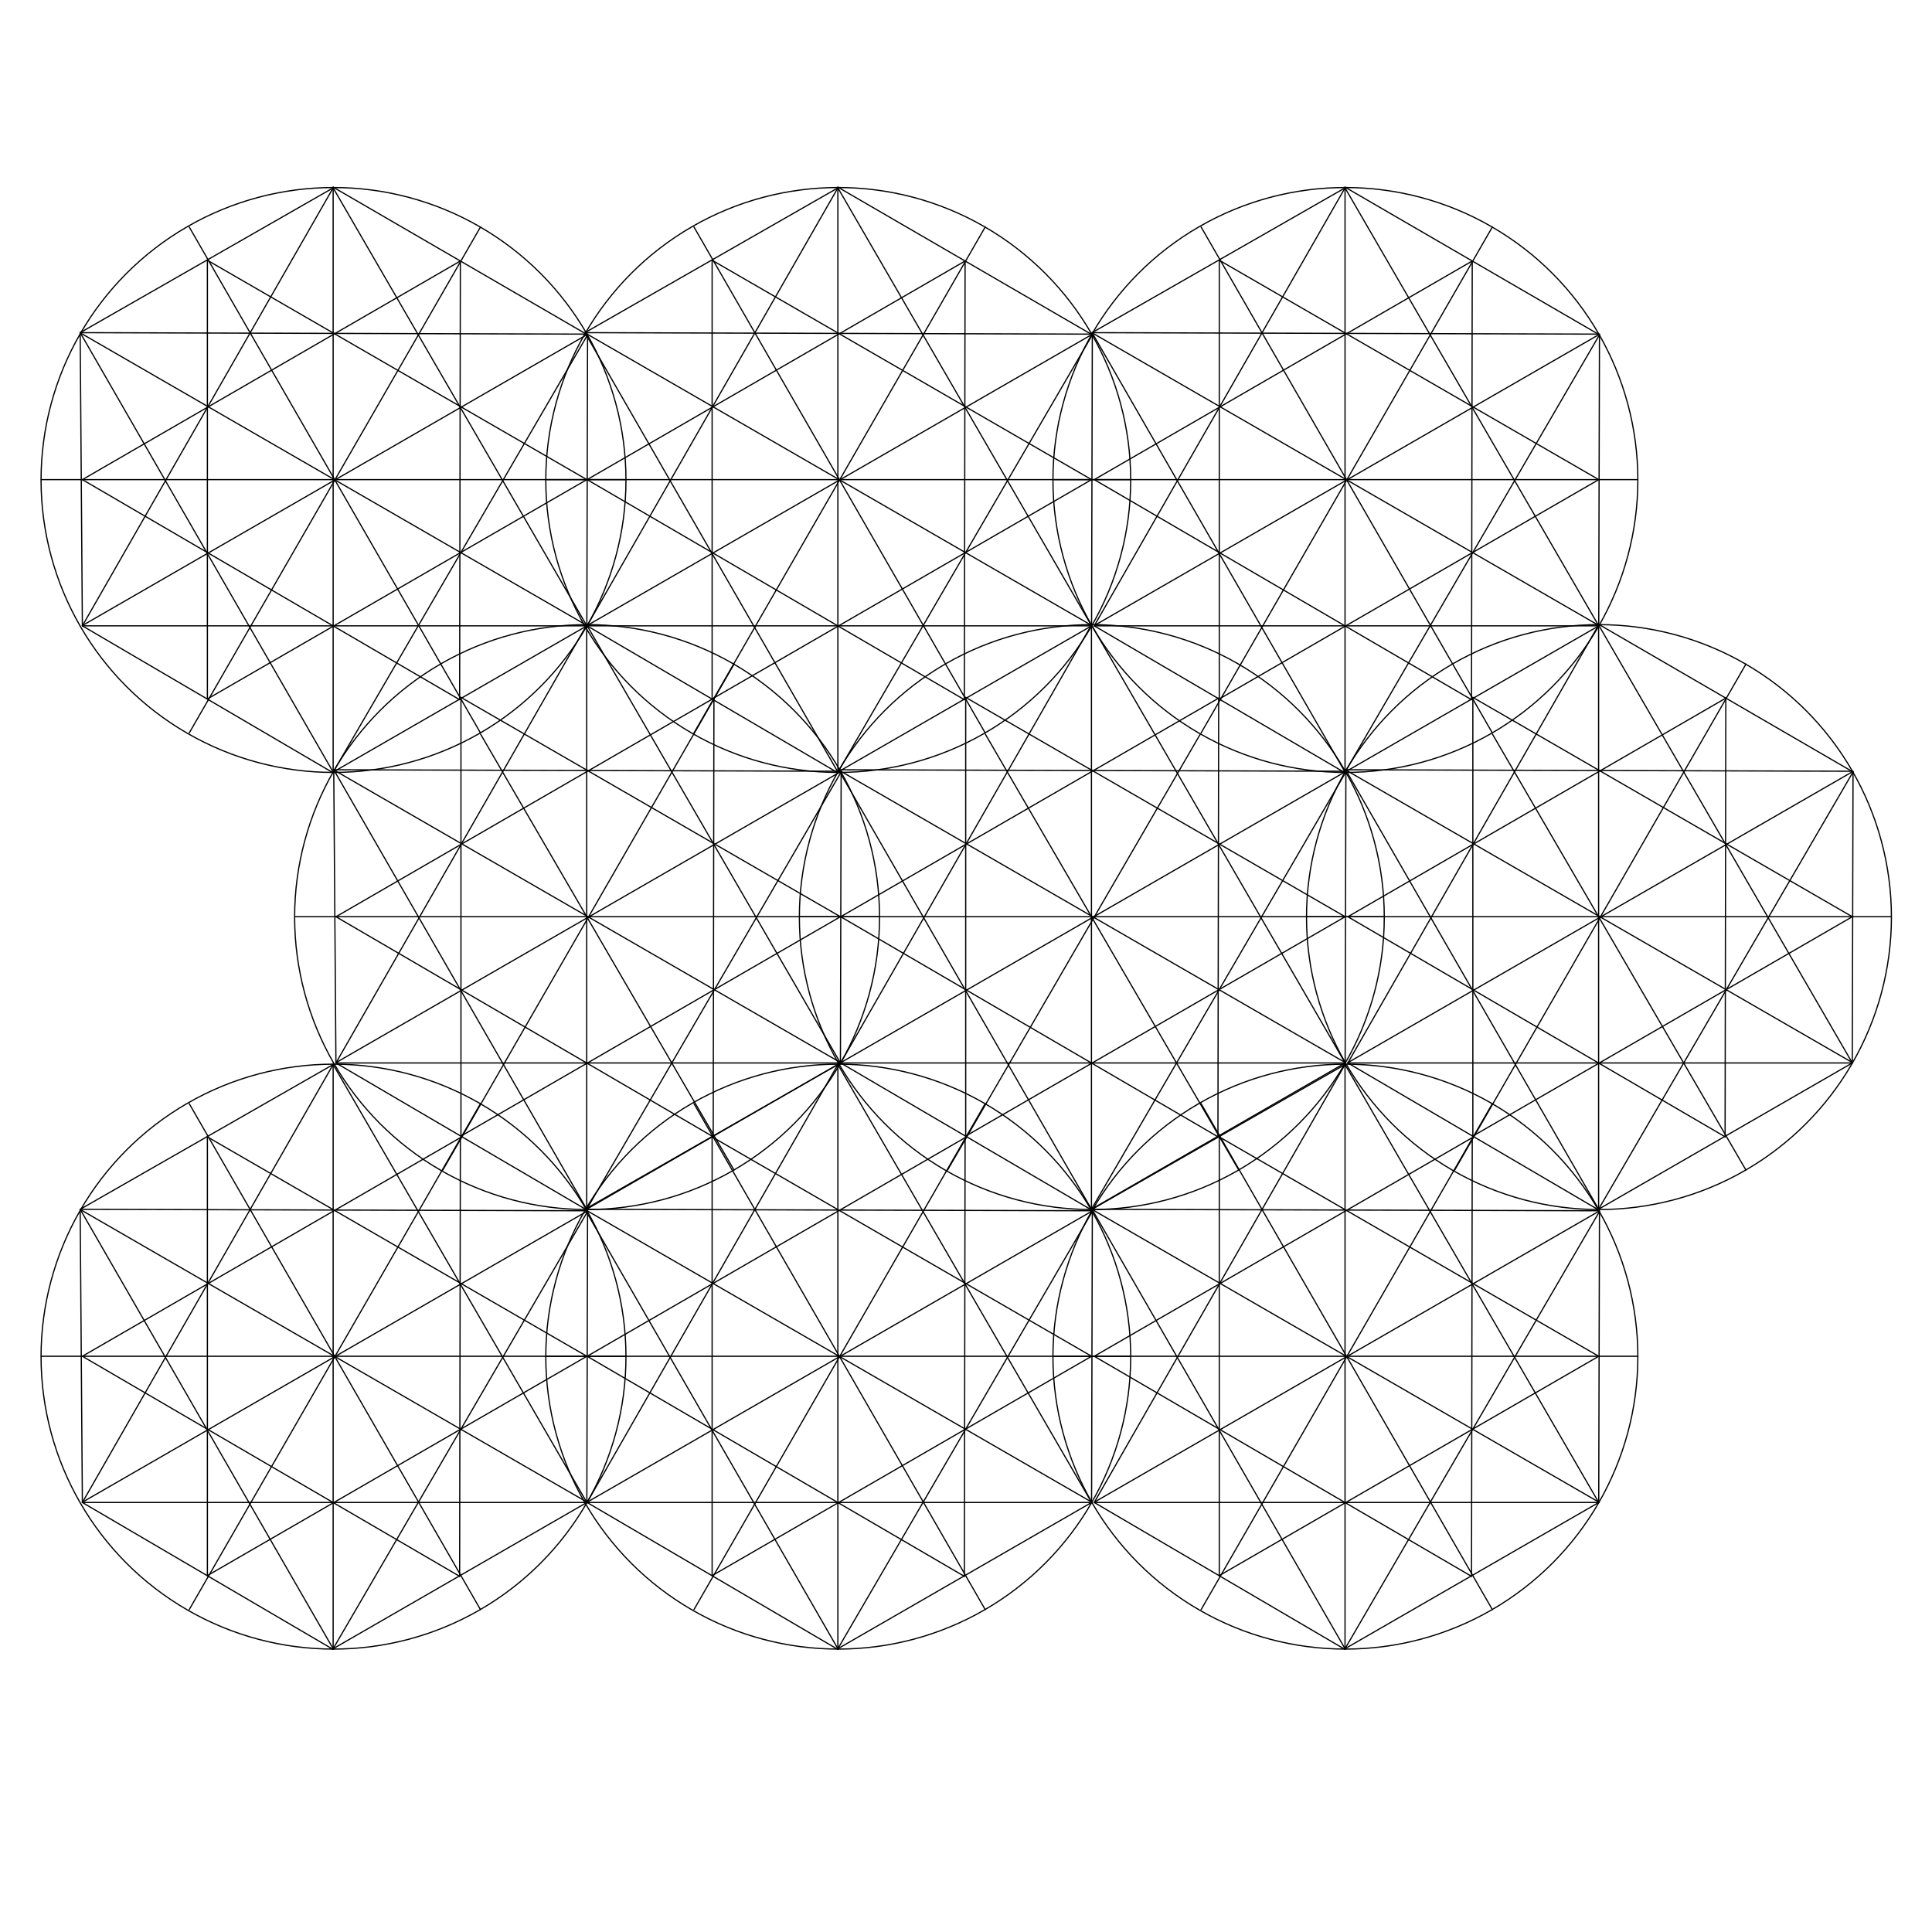 <?xml version="1.0" encoding="iso-8859-1"?>
<!-- Generator: Adobe Illustrator 23.0.1, SVG Export Plug-In . SVG Version: 6.00 Build 0)  -->
<svg version="1.1" id="pencil" xmlns="http://www.w3.org/2000/svg" xmlns:xlink="http://www.w3.org/1999/xlink" x="0px" y="0px"
	 viewBox="0 0 800 800" style="enable-background:new 0 0 800 800;" xml:space="preserve">
<circle style="fill:none;stroke:#000000;stroke-width:0.5;stroke-linecap:round;stroke-linejoin:bevel;stroke-miterlimit:10;" cx="138.099" cy="198.75" r="121.099"/>
<line style="fill:none;stroke:#000000;stroke-width:0.5;stroke-linecap:round;stroke-linejoin:bevel;stroke-miterlimit:10;" x1="137.947" y1="77.5" x2="137.947" y2="319.697"/>
<line style="fill:none;stroke:#000000;stroke-width:0.5;stroke-linecap:round;stroke-linejoin:bevel;stroke-miterlimit:10;" x1="17.151" y1="198.599" x2="259.046" y2="198.599"/>
<line style="fill:none;stroke:#000000;stroke-width:0.5;stroke-linecap:round;stroke-linejoin:bevel;stroke-miterlimit:10;" x1="34.157" y1="258.997" x2="243.152" y2="138.503"/>
<line style="fill:none;stroke:#000000;stroke-width:0.5;stroke-linecap:round;stroke-linejoin:bevel;stroke-miterlimit:10;" x1="198.951" y1="94" x2="78.358" y2="303.5"/>
<line style="fill:none;stroke:#000000;stroke-width:0.5;stroke-linecap:round;stroke-linejoin:bevel;stroke-miterlimit:10;" x1="78.358" y1="94" x2="198.951" y2="303.5"/>
<line style="fill:none;stroke:#000000;stroke-width:0.5;stroke-linecap:round;stroke-linejoin:bevel;stroke-miterlimit:10;" x1="243.053" y1="258.997" x2="33.348" y2="137.898"/>
<line style="fill:none;stroke:#000000;stroke-width:0.5;stroke-linecap:round;stroke-linejoin:bevel;stroke-miterlimit:10;" x1="137.947" y1="77.5" x2="243.303" y2="138.655"/>
<line style="fill:none;stroke:#000000;stroke-width:0.5;stroke-linecap:round;stroke-linejoin:bevel;stroke-miterlimit:10;" x1="243" y1="259.148" x2="243.303" y2="138.655"/>
<line style="fill:none;stroke:#000000;stroke-width:0.5;stroke-linecap:round;stroke-linejoin:bevel;stroke-miterlimit:10;" x1="137.947" y1="319.697" x2="243" y2="259.148"/>
<line style="fill:none;stroke:#000000;stroke-width:0.5;stroke-linecap:round;stroke-linejoin:bevel;stroke-miterlimit:10;" x1="34.105" y1="259.148" x2="137.947" y2="320"/>
<line style="fill:none;stroke:#000000;stroke-width:0.5;stroke-linecap:round;stroke-linejoin:bevel;stroke-miterlimit:10;" x1="33.197" y1="137.747" x2="34.105" y2="259.148"/>
<line style="fill:none;stroke:#000000;stroke-width:0.5;stroke-linecap:round;stroke-linejoin:bevel;stroke-miterlimit:10;" x1="137.947" y1="77.803" x2="33.197" y2="137.747"/>
<line style="fill:none;stroke:#000000;stroke-width:0.5;stroke-linecap:round;stroke-linejoin:bevel;stroke-miterlimit:10;" x1="85.875" y1="107.775" x2="243" y2="198.599"/>
<line style="fill:none;stroke:#000000;stroke-width:0.5;stroke-linecap:round;stroke-linejoin:bevel;stroke-miterlimit:10;" x1="85.875" y1="289.423" x2="243" y2="198.599"/>
<line style="fill:none;stroke:#000000;stroke-width:0.5;stroke-linecap:round;stroke-linejoin:bevel;stroke-miterlimit:10;" x1="85.875" y1="107.775" x2="85.875" y2="289.423"/>
<line style="fill:none;stroke:#000000;stroke-width:0.5;stroke-linecap:round;stroke-linejoin:bevel;stroke-miterlimit:10;" x1="190.625" y1="108.077" x2="34.105" y2="198.599"/>
<line style="fill:none;stroke:#000000;stroke-width:0.5;stroke-linecap:round;stroke-linejoin:bevel;stroke-miterlimit:10;" x1="190.322" y1="289.725" x2="34.105" y2="198.599"/>
<line style="fill:none;stroke:#000000;stroke-width:0.5;stroke-linecap:round;stroke-linejoin:bevel;stroke-miterlimit:10;" x1="190.625" y1="108.077" x2="190.322" y2="289.725"/>
<line style="fill:none;stroke:#000000;stroke-width:0.5;stroke-linecap:round;stroke-linejoin:bevel;stroke-miterlimit:10;" x1="137.947" y1="77.803" x2="243" y2="259.148"/>
<line style="fill:none;stroke:#000000;stroke-width:0.5;stroke-linecap:round;stroke-linejoin:bevel;stroke-miterlimit:10;" x1="34.105" y1="259.148" x2="137.947" y2="77.803"/>
<line style="fill:none;stroke:#000000;stroke-width:0.5;stroke-linecap:round;stroke-linejoin:bevel;stroke-miterlimit:10;" x1="243" y1="259.148" x2="34.105" y2="259.148"/>
<line style="fill:none;stroke:#000000;stroke-width:0.5;stroke-linecap:round;stroke-linejoin:bevel;stroke-miterlimit:10;" x1="137.947" y1="319.697" x2="243.303" y2="138.655"/>
<line style="fill:none;stroke:#000000;stroke-width:0.5;stroke-linecap:round;stroke-linejoin:bevel;stroke-miterlimit:10;" x1="33.197" y1="137.747" x2="137.947" y2="319.697"/>
<line style="fill:none;stroke:#000000;stroke-width:0.5;stroke-linecap:round;stroke-linejoin:bevel;stroke-miterlimit:10;" x1="243.303" y1="138.352" x2="33.197" y2="137.747"/>
<circle style="fill:none;stroke:#000000;stroke-width:0.5;stroke-linecap:round;stroke-linejoin:bevel;stroke-miterlimit:10;" cx="347.099" cy="198.75" r="121.099"/>
<line style="fill:none;stroke:#000000;stroke-width:0.5;stroke-linecap:round;stroke-linejoin:bevel;stroke-miterlimit:10;" x1="346.947" y1="77.5" x2="346.947" y2="319.697"/>
<line style="fill:none;stroke:#000000;stroke-width:0.5;stroke-linecap:round;stroke-linejoin:bevel;stroke-miterlimit:10;" x1="226.151" y1="198.599" x2="468.046" y2="198.599"/>
<line style="fill:none;stroke:#000000;stroke-width:0.5;stroke-linecap:round;stroke-linejoin:bevel;stroke-miterlimit:10;" x1="243.158" y1="258.997" x2="452.152" y2="138.503"/>
<line style="fill:none;stroke:#000000;stroke-width:0.5;stroke-linecap:round;stroke-linejoin:bevel;stroke-miterlimit:10;" x1="407.951" y1="94" x2="287.358" y2="303.5"/>
<line style="fill:none;stroke:#000000;stroke-width:0.5;stroke-linecap:round;stroke-linejoin:bevel;stroke-miterlimit:10;" x1="287.358" y1="94" x2="407.951" y2="303.5"/>
<line style="fill:none;stroke:#000000;stroke-width:0.5;stroke-linecap:round;stroke-linejoin:bevel;stroke-miterlimit:10;" x1="452.053" y1="258.997" x2="242.348" y2="137.898"/>
<line style="fill:none;stroke:#000000;stroke-width:0.5;stroke-linecap:round;stroke-linejoin:bevel;stroke-miterlimit:10;" x1="346.947" y1="77.5" x2="452.303" y2="138.655"/>
<line style="fill:none;stroke:#000000;stroke-width:0.5;stroke-linecap:round;stroke-linejoin:bevel;stroke-miterlimit:10;" x1="452" y1="259.148" x2="452.303" y2="138.655"/>
<line style="fill:none;stroke:#000000;stroke-width:0.5;stroke-linecap:round;stroke-linejoin:bevel;stroke-miterlimit:10;" x1="346.947" y1="319.697" x2="452" y2="259.148"/>
<line style="fill:none;stroke:#000000;stroke-width:0.5;stroke-linecap:round;stroke-linejoin:bevel;stroke-miterlimit:10;" x1="243.105" y1="259.148" x2="346.947" y2="320"/>
<line style="fill:none;stroke:#000000;stroke-width:0.5;stroke-linecap:round;stroke-linejoin:bevel;stroke-miterlimit:10;" x1="346.947" y1="77.803" x2="242.197" y2="137.747"/>
<line style="fill:none;stroke:#000000;stroke-width:0.5;stroke-linecap:round;stroke-linejoin:bevel;stroke-miterlimit:10;" x1="294.875" y1="107.775" x2="452" y2="198.599"/>
<line style="fill:none;stroke:#000000;stroke-width:0.5;stroke-linecap:round;stroke-linejoin:bevel;stroke-miterlimit:10;" x1="294.875" y1="289.423" x2="452" y2="198.599"/>
<line style="fill:none;stroke:#000000;stroke-width:0.5;stroke-linecap:round;stroke-linejoin:bevel;stroke-miterlimit:10;" x1="294.875" y1="107.775" x2="294.875" y2="289.423"/>
<line style="fill:none;stroke:#000000;stroke-width:0.5;stroke-linecap:round;stroke-linejoin:bevel;stroke-miterlimit:10;" x1="399.625" y1="108.077" x2="243.105" y2="198.599"/>
<line style="fill:none;stroke:#000000;stroke-width:0.5;stroke-linecap:round;stroke-linejoin:bevel;stroke-miterlimit:10;" x1="399.322" y1="289.725" x2="243.105" y2="198.599"/>
<line style="fill:none;stroke:#000000;stroke-width:0.5;stroke-linecap:round;stroke-linejoin:bevel;stroke-miterlimit:10;" x1="399.625" y1="108.077" x2="399.322" y2="289.725"/>
<line style="fill:none;stroke:#000000;stroke-width:0.5;stroke-linecap:round;stroke-linejoin:bevel;stroke-miterlimit:10;" x1="346.947" y1="77.803" x2="452" y2="259.148"/>
<line style="fill:none;stroke:#000000;stroke-width:0.5;stroke-linecap:round;stroke-linejoin:bevel;stroke-miterlimit:10;" x1="243.105" y1="259.148" x2="346.947" y2="77.803"/>
<line style="fill:none;stroke:#000000;stroke-width:0.5;stroke-linecap:round;stroke-linejoin:bevel;stroke-miterlimit:10;" x1="452" y1="259.148" x2="243.105" y2="259.148"/>
<line style="fill:none;stroke:#000000;stroke-width:0.5;stroke-linecap:round;stroke-linejoin:bevel;stroke-miterlimit:10;" x1="346.947" y1="319.697" x2="452.303" y2="138.655"/>
<line style="fill:none;stroke:#000000;stroke-width:0.5;stroke-linecap:round;stroke-linejoin:bevel;stroke-miterlimit:10;" x1="242.197" y1="137.747" x2="346.947" y2="319.697"/>
<line style="fill:none;stroke:#000000;stroke-width:0.5;stroke-linecap:round;stroke-linejoin:bevel;stroke-miterlimit:10;" x1="452.303" y1="138.352" x2="242.197" y2="137.747"/>
<circle style="fill:none;stroke:#000000;stroke-width:0.5;stroke-linecap:round;stroke-linejoin:bevel;stroke-miterlimit:10;" cx="557.099" cy="198.75" r="121.099"/>
<line style="fill:none;stroke:#000000;stroke-width:0.5;stroke-linecap:round;stroke-linejoin:bevel;stroke-miterlimit:10;" x1="556.947" y1="77.5" x2="556.947" y2="319.697"/>
<line style="fill:none;stroke:#000000;stroke-width:0.5;stroke-linecap:round;stroke-linejoin:bevel;stroke-miterlimit:10;" x1="436.151" y1="198.599" x2="678.046" y2="198.599"/>
<line style="fill:none;stroke:#000000;stroke-width:0.5;stroke-linecap:round;stroke-linejoin:bevel;stroke-miterlimit:10;" x1="453.158" y1="258.997" x2="662.152" y2="138.503"/>
<line style="fill:none;stroke:#000000;stroke-width:0.5;stroke-linecap:round;stroke-linejoin:bevel;stroke-miterlimit:10;" x1="617.951" y1="94" x2="497.358" y2="303.5"/>
<line style="fill:none;stroke:#000000;stroke-width:0.5;stroke-linecap:round;stroke-linejoin:bevel;stroke-miterlimit:10;" x1="497.358" y1="94" x2="617.951" y2="303.5"/>
<line style="fill:none;stroke:#000000;stroke-width:0.5;stroke-linecap:round;stroke-linejoin:bevel;stroke-miterlimit:10;" x1="662.053" y1="258.997" x2="452.348" y2="137.898"/>
<line style="fill:none;stroke:#000000;stroke-width:0.5;stroke-linecap:round;stroke-linejoin:bevel;stroke-miterlimit:10;" x1="556.947" y1="77.5" x2="662.303" y2="138.655"/>
<line style="fill:none;stroke:#000000;stroke-width:0.5;stroke-linecap:round;stroke-linejoin:bevel;stroke-miterlimit:10;" x1="662" y1="259.148" x2="662.303" y2="138.655"/>
<line style="fill:none;stroke:#000000;stroke-width:0.5;stroke-linecap:round;stroke-linejoin:bevel;stroke-miterlimit:10;" x1="556.947" y1="319.697" x2="662" y2="259.148"/>
<line style="fill:none;stroke:#000000;stroke-width:0.5;stroke-linecap:round;stroke-linejoin:bevel;stroke-miterlimit:10;" x1="453.105" y1="259.148" x2="556.947" y2="320"/>
<line style="fill:none;stroke:#000000;stroke-width:0.5;stroke-linecap:round;stroke-linejoin:bevel;stroke-miterlimit:10;" x1="556.947" y1="77.803" x2="452.197" y2="137.747"/>
<line style="fill:none;stroke:#000000;stroke-width:0.5;stroke-linecap:round;stroke-linejoin:bevel;stroke-miterlimit:10;" x1="504.875" y1="107.775" x2="662" y2="198.599"/>
<line style="fill:none;stroke:#000000;stroke-width:0.5;stroke-linecap:round;stroke-linejoin:bevel;stroke-miterlimit:10;" x1="504.875" y1="289.423" x2="662" y2="198.599"/>
<line style="fill:none;stroke:#000000;stroke-width:0.5;stroke-linecap:round;stroke-linejoin:bevel;stroke-miterlimit:10;" x1="504.875" y1="107.775" x2="504.875" y2="289.423"/>
<line style="fill:none;stroke:#000000;stroke-width:0.5;stroke-linecap:round;stroke-linejoin:bevel;stroke-miterlimit:10;" x1="609.625" y1="108.077" x2="453.105" y2="198.599"/>
<line style="fill:none;stroke:#000000;stroke-width:0.5;stroke-linecap:round;stroke-linejoin:bevel;stroke-miterlimit:10;" x1="609.322" y1="289.725" x2="453.105" y2="198.599"/>
<line style="fill:none;stroke:#000000;stroke-width:0.5;stroke-linecap:round;stroke-linejoin:bevel;stroke-miterlimit:10;" x1="609.625" y1="108.077" x2="609.322" y2="289.725"/>
<line style="fill:none;stroke:#000000;stroke-width:0.5;stroke-linecap:round;stroke-linejoin:bevel;stroke-miterlimit:10;" x1="556.947" y1="77.803" x2="662" y2="259.148"/>
<line style="fill:none;stroke:#000000;stroke-width:0.5;stroke-linecap:round;stroke-linejoin:bevel;stroke-miterlimit:10;" x1="453.105" y1="259.148" x2="556.947" y2="77.803"/>
<line style="fill:none;stroke:#000000;stroke-width:0.5;stroke-linecap:round;stroke-linejoin:bevel;stroke-miterlimit:10;" x1="662" y1="259.148" x2="453.105" y2="259.148"/>
<line style="fill:none;stroke:#000000;stroke-width:0.5;stroke-linecap:round;stroke-linejoin:bevel;stroke-miterlimit:10;" x1="556.947" y1="319.697" x2="662.303" y2="138.655"/>
<line style="fill:none;stroke:#000000;stroke-width:0.5;stroke-linecap:round;stroke-linejoin:bevel;stroke-miterlimit:10;" x1="452.197" y1="137.747" x2="556.947" y2="319.697"/>
<line style="fill:none;stroke:#000000;stroke-width:0.5;stroke-linecap:round;stroke-linejoin:bevel;stroke-miterlimit:10;" x1="662.303" y1="138.352" x2="452.197" y2="137.747"/>
<circle style="fill:none;stroke:#000000;stroke-width:0.5;stroke-linecap:round;stroke-linejoin:bevel;stroke-miterlimit:10;" cx="243.099" cy="379.75" r="121.099"/>
<line style="fill:none;stroke:#000000;stroke-width:0.5;stroke-linecap:round;stroke-linejoin:bevel;stroke-miterlimit:10;" x1="242.947" y1="258.5" x2="242.947" y2="500.697"/>
<line style="fill:none;stroke:#000000;stroke-width:0.5;stroke-linecap:round;stroke-linejoin:bevel;stroke-miterlimit:10;" x1="122.151" y1="379.599" x2="364.046" y2="379.599"/>
<line style="fill:none;stroke:#000000;stroke-width:0.5;stroke-linecap:round;stroke-linejoin:bevel;stroke-miterlimit:10;" x1="139.158" y1="439.997" x2="348.152" y2="319.503"/>
<line style="fill:none;stroke:#000000;stroke-width:0.5;stroke-linecap:round;stroke-linejoin:bevel;stroke-miterlimit:10;" x1="303.951" y1="275" x2="183.358" y2="484.5"/>
<line style="fill:none;stroke:#000000;stroke-width:0.5;stroke-linecap:round;stroke-linejoin:bevel;stroke-miterlimit:10;" x1="199" y1="304" x2="303.951" y2="484.5"/>
<line style="fill:none;stroke:#000000;stroke-width:0.5;stroke-linecap:round;stroke-linejoin:bevel;stroke-miterlimit:10;" x1="348.053" y1="439.997" x2="138.348" y2="318.898"/>
<line style="fill:none;stroke:#000000;stroke-width:0.5;stroke-linecap:round;stroke-linejoin:bevel;stroke-miterlimit:10;" x1="348" y1="440.148" x2="348.303" y2="319.655"/>
<line style="fill:none;stroke:#000000;stroke-width:0.5;stroke-linecap:round;stroke-linejoin:bevel;stroke-miterlimit:10;" x1="242.947" y1="500.697" x2="348" y2="440.148"/>
<line style="fill:none;stroke:#000000;stroke-width:0.5;stroke-linecap:round;stroke-linejoin:bevel;stroke-miterlimit:10;" x1="139.105" y1="440.148" x2="242.947" y2="501"/>
<line style="fill:none;stroke:#000000;stroke-width:0.5;stroke-linecap:round;stroke-linejoin:bevel;stroke-miterlimit:10;" x1="138.197" y1="318.747" x2="139.105" y2="440.148"/>
<line style="fill:none;stroke:#000000;stroke-width:0.5;stroke-linecap:round;stroke-linejoin:bevel;stroke-miterlimit:10;" x1="190.875" y1="288.775" x2="348" y2="379.599"/>
<line style="fill:none;stroke:#000000;stroke-width:0.5;stroke-linecap:round;stroke-linejoin:bevel;stroke-miterlimit:10;" x1="190.875" y1="470.423" x2="348" y2="379.599"/>
<line style="fill:none;stroke:#000000;stroke-width:0.5;stroke-linecap:round;stroke-linejoin:bevel;stroke-miterlimit:10;" x1="190.875" y1="288.775" x2="190.875" y2="470.423"/>
<line style="fill:none;stroke:#000000;stroke-width:0.5;stroke-linecap:round;stroke-linejoin:bevel;stroke-miterlimit:10;" x1="295.625" y1="289.077" x2="139.105" y2="379.599"/>
<line style="fill:none;stroke:#000000;stroke-width:0.5;stroke-linecap:round;stroke-linejoin:bevel;stroke-miterlimit:10;" x1="295.322" y1="470.725" x2="139.105" y2="379.599"/>
<line style="fill:none;stroke:#000000;stroke-width:0.5;stroke-linecap:round;stroke-linejoin:bevel;stroke-miterlimit:10;" x1="295.625" y1="289.077" x2="295.322" y2="470.725"/>
<line style="fill:none;stroke:#000000;stroke-width:0.5;stroke-linecap:round;stroke-linejoin:bevel;stroke-miterlimit:10;" x1="242.947" y1="258.803" x2="348" y2="440.148"/>
<line style="fill:none;stroke:#000000;stroke-width:0.5;stroke-linecap:round;stroke-linejoin:bevel;stroke-miterlimit:10;" x1="139.105" y1="440.148" x2="242.947" y2="258.803"/>
<line style="fill:none;stroke:#000000;stroke-width:0.5;stroke-linecap:round;stroke-linejoin:bevel;stroke-miterlimit:10;" x1="348" y1="440.148" x2="139.105" y2="440.148"/>
<line style="fill:none;stroke:#000000;stroke-width:0.5;stroke-linecap:round;stroke-linejoin:bevel;stroke-miterlimit:10;" x1="242.947" y1="500.697" x2="348.303" y2="319.655"/>
<line style="fill:none;stroke:#000000;stroke-width:0.5;stroke-linecap:round;stroke-linejoin:bevel;stroke-miterlimit:10;" x1="138.197" y1="318.747" x2="242.947" y2="500.697"/>
<line style="fill:none;stroke:#000000;stroke-width:0.5;stroke-linecap:round;stroke-linejoin:bevel;stroke-miterlimit:10;" x1="348.303" y1="319.352" x2="138.197" y2="318.747"/>
<circle style="fill:none;stroke:#000000;stroke-width:0.5;stroke-linecap:round;stroke-linejoin:bevel;stroke-miterlimit:10;" cx="452.099" cy="379.75" r="121.099"/>
<line style="fill:none;stroke:#000000;stroke-width:0.5;stroke-linecap:round;stroke-linejoin:bevel;stroke-miterlimit:10;" x1="451.947" y1="258.5" x2="451.947" y2="500.697"/>
<line style="fill:none;stroke:#000000;stroke-width:0.5;stroke-linecap:round;stroke-linejoin:bevel;stroke-miterlimit:10;" x1="331.151" y1="379.599" x2="573.046" y2="379.599"/>
<line style="fill:none;stroke:#000000;stroke-width:0.5;stroke-linecap:round;stroke-linejoin:bevel;stroke-miterlimit:10;" x1="348.158" y1="439.997" x2="557.152" y2="319.503"/>
<line style="fill:none;stroke:#000000;stroke-width:0.5;stroke-linecap:round;stroke-linejoin:bevel;stroke-miterlimit:10;" x1="497" y1="304" x2="392.358" y2="484.5"/>
<line style="fill:none;stroke:#000000;stroke-width:0.5;stroke-linecap:round;stroke-linejoin:bevel;stroke-miterlimit:10;" x1="408" y1="304" x2="512.951" y2="484.5"/>
<line style="fill:none;stroke:#000000;stroke-width:0.5;stroke-linecap:round;stroke-linejoin:bevel;stroke-miterlimit:10;" x1="557.053" y1="439.997" x2="347.348" y2="318.898"/>
<line style="fill:none;stroke:#000000;stroke-width:0.5;stroke-linecap:round;stroke-linejoin:bevel;stroke-miterlimit:10;" x1="557" y1="440.148" x2="557.303" y2="319.655"/>
<line style="fill:none;stroke:#000000;stroke-width:0.5;stroke-linecap:round;stroke-linejoin:bevel;stroke-miterlimit:10;" x1="451.947" y1="500.697" x2="557" y2="440.148"/>
<line style="fill:none;stroke:#000000;stroke-width:0.5;stroke-linecap:round;stroke-linejoin:bevel;stroke-miterlimit:10;" x1="348.105" y1="440.148" x2="451.947" y2="501"/>
<line style="fill:none;stroke:#000000;stroke-width:0.5;stroke-linecap:round;stroke-linejoin:bevel;stroke-miterlimit:10;" x1="399.875" y1="288.775" x2="557" y2="379.599"/>
<line style="fill:none;stroke:#000000;stroke-width:0.5;stroke-linecap:round;stroke-linejoin:bevel;stroke-miterlimit:10;" x1="399.875" y1="470.423" x2="557" y2="379.599"/>
<line style="fill:none;stroke:#000000;stroke-width:0.5;stroke-linecap:round;stroke-linejoin:bevel;stroke-miterlimit:10;" x1="399.875" y1="288.775" x2="399.875" y2="470.423"/>
<line style="fill:none;stroke:#000000;stroke-width:0.5;stroke-linecap:round;stroke-linejoin:bevel;stroke-miterlimit:10;" x1="504.625" y1="289.077" x2="348.105" y2="379.599"/>
<line style="fill:none;stroke:#000000;stroke-width:0.5;stroke-linecap:round;stroke-linejoin:bevel;stroke-miterlimit:10;" x1="504.322" y1="470.725" x2="348.105" y2="379.599"/>
<line style="fill:none;stroke:#000000;stroke-width:0.5;stroke-linecap:round;stroke-linejoin:bevel;stroke-miterlimit:10;" x1="504.625" y1="289.077" x2="504.322" y2="470.725"/>
<line style="fill:none;stroke:#000000;stroke-width:0.5;stroke-linecap:round;stroke-linejoin:bevel;stroke-miterlimit:10;" x1="451.947" y1="258.803" x2="557" y2="440.148"/>
<line style="fill:none;stroke:#000000;stroke-width:0.5;stroke-linecap:round;stroke-linejoin:bevel;stroke-miterlimit:10;" x1="348.105" y1="440.148" x2="451.947" y2="258.803"/>
<line style="fill:none;stroke:#000000;stroke-width:0.5;stroke-linecap:round;stroke-linejoin:bevel;stroke-miterlimit:10;" x1="557" y1="440.148" x2="348.105" y2="440.148"/>
<line style="fill:none;stroke:#000000;stroke-width:0.5;stroke-linecap:round;stroke-linejoin:bevel;stroke-miterlimit:10;" x1="451.947" y1="500.697" x2="557.303" y2="319.655"/>
<line style="fill:none;stroke:#000000;stroke-width:0.5;stroke-linecap:round;stroke-linejoin:bevel;stroke-miterlimit:10;" x1="347.197" y1="318.747" x2="451.947" y2="500.697"/>
<line style="fill:none;stroke:#000000;stroke-width:0.5;stroke-linecap:round;stroke-linejoin:bevel;stroke-miterlimit:10;" x1="557.303" y1="319.352" x2="347.197" y2="318.747"/>
<circle style="fill:none;stroke:#000000;stroke-width:0.5;stroke-linecap:round;stroke-linejoin:bevel;stroke-miterlimit:10;" cx="662.099" cy="379.75" r="121.099"/>
<line style="fill:none;stroke:#000000;stroke-width:0.5;stroke-linecap:round;stroke-linejoin:bevel;stroke-miterlimit:10;" x1="661.947" y1="258.5" x2="661.947" y2="500.697"/>
<line style="fill:none;stroke:#000000;stroke-width:0.5;stroke-linecap:round;stroke-linejoin:bevel;stroke-miterlimit:10;" x1="541.151" y1="379.599" x2="783.046" y2="379.599"/>
<line style="fill:none;stroke:#000000;stroke-width:0.5;stroke-linecap:round;stroke-linejoin:bevel;stroke-miterlimit:10;" x1="558.157" y1="439.997" x2="767.152" y2="319.503"/>
<line style="fill:none;stroke:#000000;stroke-width:0.5;stroke-linecap:round;stroke-linejoin:bevel;stroke-miterlimit:10;" x1="722.951" y1="275" x2="602.359" y2="484.5"/>
<line style="fill:none;stroke:#000000;stroke-width:0.5;stroke-linecap:round;stroke-linejoin:bevel;stroke-miterlimit:10;" x1="618" y1="304" x2="722.951" y2="484.5"/>
<line style="fill:none;stroke:#000000;stroke-width:0.5;stroke-linecap:round;stroke-linejoin:bevel;stroke-miterlimit:10;" x1="767.053" y1="439.997" x2="557.348" y2="318.898"/>
<line style="fill:none;stroke:#000000;stroke-width:0.5;stroke-linecap:round;stroke-linejoin:bevel;stroke-miterlimit:10;" x1="661.947" y1="258.5" x2="767.303" y2="319.655"/>
<line style="fill:none;stroke:#000000;stroke-width:0.5;stroke-linecap:round;stroke-linejoin:bevel;stroke-miterlimit:10;" x1="767" y1="440.148" x2="767.303" y2="319.655"/>
<line style="fill:none;stroke:#000000;stroke-width:0.5;stroke-linecap:round;stroke-linejoin:bevel;stroke-miterlimit:10;" x1="661.947" y1="500.697" x2="767" y2="440.148"/>
<line style="fill:none;stroke:#000000;stroke-width:0.5;stroke-linecap:round;stroke-linejoin:bevel;stroke-miterlimit:10;" x1="558.105" y1="440.148" x2="661.947" y2="501"/>
<line style="fill:none;stroke:#000000;stroke-width:0.5;stroke-linecap:round;stroke-linejoin:bevel;stroke-miterlimit:10;" x1="609.875" y1="288.775" x2="767" y2="379.599"/>
<line style="fill:none;stroke:#000000;stroke-width:0.5;stroke-linecap:round;stroke-linejoin:bevel;stroke-miterlimit:10;" x1="609.875" y1="470.423" x2="767" y2="379.599"/>
<line style="fill:none;stroke:#000000;stroke-width:0.5;stroke-linecap:round;stroke-linejoin:bevel;stroke-miterlimit:10;" x1="609.875" y1="288.775" x2="609.875" y2="470.423"/>
<line style="fill:none;stroke:#000000;stroke-width:0.5;stroke-linecap:round;stroke-linejoin:bevel;stroke-miterlimit:10;" x1="714.625" y1="289.077" x2="558.105" y2="379.599"/>
<line style="fill:none;stroke:#000000;stroke-width:0.5;stroke-linecap:round;stroke-linejoin:bevel;stroke-miterlimit:10;" x1="714.322" y1="470.725" x2="558.105" y2="379.599"/>
<line style="fill:none;stroke:#000000;stroke-width:0.5;stroke-linecap:round;stroke-linejoin:bevel;stroke-miterlimit:10;" x1="714.625" y1="289.077" x2="714.322" y2="470.725"/>
<line style="fill:none;stroke:#000000;stroke-width:0.5;stroke-linecap:round;stroke-linejoin:bevel;stroke-miterlimit:10;" x1="661.947" y1="258.803" x2="767" y2="440.148"/>
<line style="fill:none;stroke:#000000;stroke-width:0.5;stroke-linecap:round;stroke-linejoin:bevel;stroke-miterlimit:10;" x1="558.105" y1="440.148" x2="661.947" y2="258.803"/>
<line style="fill:none;stroke:#000000;stroke-width:0.5;stroke-linecap:round;stroke-linejoin:bevel;stroke-miterlimit:10;" x1="767" y1="440.148" x2="558.105" y2="440.148"/>
<line style="fill:none;stroke:#000000;stroke-width:0.5;stroke-linecap:round;stroke-linejoin:bevel;stroke-miterlimit:10;" x1="661.947" y1="500.697" x2="767.303" y2="319.655"/>
<line style="fill:none;stroke:#000000;stroke-width:0.5;stroke-linecap:round;stroke-linejoin:bevel;stroke-miterlimit:10;" x1="557.197" y1="318.747" x2="661.947" y2="500.697"/>
<line style="fill:none;stroke:#000000;stroke-width:0.5;stroke-linecap:round;stroke-linejoin:bevel;stroke-miterlimit:10;" x1="767.303" y1="319.352" x2="557.197" y2="318.747"/>
<circle style="fill:none;stroke:#000000;stroke-width:0.5;stroke-linecap:round;stroke-linejoin:bevel;stroke-miterlimit:10;" cx="138.099" cy="561.75" r="121.099"/>
<line style="fill:none;stroke:#000000;stroke-width:0.5;stroke-linecap:round;stroke-linejoin:bevel;stroke-miterlimit:10;" x1="137.947" y1="440.5" x2="137.947" y2="682.697"/>
<line style="fill:none;stroke:#000000;stroke-width:0.5;stroke-linecap:round;stroke-linejoin:bevel;stroke-miterlimit:10;" x1="17.151" y1="561.599" x2="259.046" y2="561.599"/>
<line style="fill:none;stroke:#000000;stroke-width:0.5;stroke-linecap:round;stroke-linejoin:bevel;stroke-miterlimit:10;" x1="34.157" y1="621.997" x2="243.152" y2="501.503"/>
<line style="fill:none;stroke:#000000;stroke-width:0.5;stroke-linecap:round;stroke-linejoin:bevel;stroke-miterlimit:10;" x1="198.951" y1="457" x2="78.358" y2="666.5"/>
<line style="fill:none;stroke:#000000;stroke-width:0.5;stroke-linecap:round;stroke-linejoin:bevel;stroke-miterlimit:10;" x1="78.358" y1="457" x2="198.951" y2="666.5"/>
<line style="fill:none;stroke:#000000;stroke-width:0.5;stroke-linecap:round;stroke-linejoin:bevel;stroke-miterlimit:10;" x1="243.053" y1="621.997" x2="33.348" y2="500.898"/>
<line style="fill:none;stroke:#000000;stroke-width:0.5;stroke-linecap:round;stroke-linejoin:bevel;stroke-miterlimit:10;" x1="243" y1="622.148" x2="243.303" y2="501.655"/>
<line style="fill:none;stroke:#000000;stroke-width:0.5;stroke-linecap:round;stroke-linejoin:bevel;stroke-miterlimit:10;" x1="137.947" y1="682.697" x2="243" y2="622.148"/>
<line style="fill:none;stroke:#000000;stroke-width:0.5;stroke-linecap:round;stroke-linejoin:bevel;stroke-miterlimit:10;" x1="34.105" y1="622.148" x2="137.947" y2="683"/>
<line style="fill:none;stroke:#000000;stroke-width:0.5;stroke-linecap:round;stroke-linejoin:bevel;stroke-miterlimit:10;" x1="33.197" y1="500.747" x2="34.105" y2="622.148"/>
<line style="fill:none;stroke:#000000;stroke-width:0.5;stroke-linecap:round;stroke-linejoin:bevel;stroke-miterlimit:10;" x1="137.947" y1="440.803" x2="33.197" y2="500.747"/>
<line style="fill:none;stroke:#000000;stroke-width:0.5;stroke-linecap:round;stroke-linejoin:bevel;stroke-miterlimit:10;" x1="85.875" y1="470.775" x2="243" y2="561.599"/>
<line style="fill:none;stroke:#000000;stroke-width:0.5;stroke-linecap:round;stroke-linejoin:bevel;stroke-miterlimit:10;" x1="85.875" y1="652.423" x2="243" y2="561.599"/>
<line style="fill:none;stroke:#000000;stroke-width:0.5;stroke-linecap:round;stroke-linejoin:bevel;stroke-miterlimit:10;" x1="85.875" y1="470.775" x2="85.875" y2="652.423"/>
<line style="fill:none;stroke:#000000;stroke-width:0.5;stroke-linecap:round;stroke-linejoin:bevel;stroke-miterlimit:10;" x1="190.625" y1="471.077" x2="34.105" y2="561.599"/>
<line style="fill:none;stroke:#000000;stroke-width:0.5;stroke-linecap:round;stroke-linejoin:bevel;stroke-miterlimit:10;" x1="190.322" y1="652.725" x2="34.105" y2="561.599"/>
<line style="fill:none;stroke:#000000;stroke-width:0.5;stroke-linecap:round;stroke-linejoin:bevel;stroke-miterlimit:10;" x1="190.625" y1="471.077" x2="190.322" y2="652.725"/>
<line style="fill:none;stroke:#000000;stroke-width:0.5;stroke-linecap:round;stroke-linejoin:bevel;stroke-miterlimit:10;" x1="137.947" y1="440.803" x2="243" y2="622.148"/>
<line style="fill:none;stroke:#000000;stroke-width:0.5;stroke-linecap:round;stroke-linejoin:bevel;stroke-miterlimit:10;" x1="34.105" y1="622.148" x2="137.947" y2="440.803"/>
<line style="fill:none;stroke:#000000;stroke-width:0.5;stroke-linecap:round;stroke-linejoin:bevel;stroke-miterlimit:10;" x1="243" y1="622.148" x2="34.105" y2="622.148"/>
<line style="fill:none;stroke:#000000;stroke-width:0.5;stroke-linecap:round;stroke-linejoin:bevel;stroke-miterlimit:10;" x1="137.947" y1="682.697" x2="243.303" y2="501.655"/>
<line style="fill:none;stroke:#000000;stroke-width:0.5;stroke-linecap:round;stroke-linejoin:bevel;stroke-miterlimit:10;" x1="33.197" y1="500.747" x2="137.947" y2="682.697"/>
<line style="fill:none;stroke:#000000;stroke-width:0.5;stroke-linecap:round;stroke-linejoin:bevel;stroke-miterlimit:10;" x1="243.303" y1="501.352" x2="33.197" y2="500.747"/>
<circle style="fill:none;stroke:#000000;stroke-width:0.5;stroke-linecap:round;stroke-linejoin:bevel;stroke-miterlimit:10;" cx="347.099" cy="561.75" r="121.099"/>
<line style="fill:none;stroke:#000000;stroke-width:0.5;stroke-linecap:round;stroke-linejoin:bevel;stroke-miterlimit:10;" x1="346.947" y1="440.5" x2="346.947" y2="682.697"/>
<line style="fill:none;stroke:#000000;stroke-width:0.5;stroke-linecap:round;stroke-linejoin:bevel;stroke-miterlimit:10;" x1="226.151" y1="561.599" x2="468.046" y2="561.599"/>
<line style="fill:none;stroke:#000000;stroke-width:0.5;stroke-linecap:round;stroke-linejoin:bevel;stroke-miterlimit:10;" x1="243.158" y1="621.997" x2="452.152" y2="501.503"/>
<line style="fill:none;stroke:#000000;stroke-width:0.5;stroke-linecap:round;stroke-linejoin:bevel;stroke-miterlimit:10;" x1="407.951" y1="457" x2="287.358" y2="666.5"/>
<line style="fill:none;stroke:#000000;stroke-width:0.5;stroke-linecap:round;stroke-linejoin:bevel;stroke-miterlimit:10;" x1="287.358" y1="457" x2="407.951" y2="666.5"/>
<line style="fill:none;stroke:#000000;stroke-width:0.5;stroke-linecap:round;stroke-linejoin:bevel;stroke-miterlimit:10;" x1="452.053" y1="621.997" x2="242.348" y2="500.898"/>
<line style="fill:none;stroke:#000000;stroke-width:0.5;stroke-linecap:round;stroke-linejoin:bevel;stroke-miterlimit:10;" x1="452" y1="622.148" x2="452.303" y2="501.655"/>
<line style="fill:none;stroke:#000000;stroke-width:0.5;stroke-linecap:round;stroke-linejoin:bevel;stroke-miterlimit:10;" x1="346.947" y1="682.697" x2="452" y2="622.148"/>
<line style="fill:none;stroke:#000000;stroke-width:0.5;stroke-linecap:round;stroke-linejoin:bevel;stroke-miterlimit:10;" x1="243.105" y1="622.148" x2="346.947" y2="683"/>
<line style="fill:none;stroke:#000000;stroke-width:0.5;stroke-linecap:round;stroke-linejoin:bevel;stroke-miterlimit:10;" x1="346.947" y1="440.803" x2="242.197" y2="500.747"/>
<line style="fill:none;stroke:#000000;stroke-width:0.5;stroke-linecap:round;stroke-linejoin:bevel;stroke-miterlimit:10;" x1="294.875" y1="470.775" x2="452" y2="561.599"/>
<line style="fill:none;stroke:#000000;stroke-width:0.5;stroke-linecap:round;stroke-linejoin:bevel;stroke-miterlimit:10;" x1="294.875" y1="652.423" x2="452" y2="561.599"/>
<line style="fill:none;stroke:#000000;stroke-width:0.5;stroke-linecap:round;stroke-linejoin:bevel;stroke-miterlimit:10;" x1="294.875" y1="470.775" x2="294.875" y2="652.423"/>
<line style="fill:none;stroke:#000000;stroke-width:0.5;stroke-linecap:round;stroke-linejoin:bevel;stroke-miterlimit:10;" x1="399.625" y1="471.077" x2="243.105" y2="561.599"/>
<line style="fill:none;stroke:#000000;stroke-width:0.5;stroke-linecap:round;stroke-linejoin:bevel;stroke-miterlimit:10;" x1="399.322" y1="652.725" x2="243.105" y2="561.599"/>
<line style="fill:none;stroke:#000000;stroke-width:0.5;stroke-linecap:round;stroke-linejoin:bevel;stroke-miterlimit:10;" x1="399.625" y1="471.077" x2="399.322" y2="652.725"/>
<line style="fill:none;stroke:#000000;stroke-width:0.5;stroke-linecap:round;stroke-linejoin:bevel;stroke-miterlimit:10;" x1="346.947" y1="440.803" x2="452" y2="622.148"/>
<line style="fill:none;stroke:#000000;stroke-width:0.5;stroke-linecap:round;stroke-linejoin:bevel;stroke-miterlimit:10;" x1="243.105" y1="622.148" x2="346.947" y2="440.803"/>
<line style="fill:none;stroke:#000000;stroke-width:0.5;stroke-linecap:round;stroke-linejoin:bevel;stroke-miterlimit:10;" x1="452" y1="622.148" x2="243.105" y2="622.148"/>
<line style="fill:none;stroke:#000000;stroke-width:0.5;stroke-linecap:round;stroke-linejoin:bevel;stroke-miterlimit:10;" x1="346.947" y1="682.697" x2="452.303" y2="501.655"/>
<line style="fill:none;stroke:#000000;stroke-width:0.5;stroke-linecap:round;stroke-linejoin:bevel;stroke-miterlimit:10;" x1="242.197" y1="500.747" x2="346.947" y2="682.697"/>
<line style="fill:none;stroke:#000000;stroke-width:0.5;stroke-linecap:round;stroke-linejoin:bevel;stroke-miterlimit:10;" x1="452.303" y1="501.352" x2="242.197" y2="500.747"/>
<circle style="fill:none;stroke:#000000;stroke-width:0.5;stroke-linecap:round;stroke-linejoin:bevel;stroke-miterlimit:10;" cx="557.099" cy="561.75" r="121.099"/>
<line style="fill:none;stroke:#000000;stroke-width:0.5;stroke-linecap:round;stroke-linejoin:bevel;stroke-miterlimit:10;" x1="556.947" y1="440.5" x2="556.947" y2="682.697"/>
<line style="fill:none;stroke:#000000;stroke-width:0.5;stroke-linecap:round;stroke-linejoin:bevel;stroke-miterlimit:10;" x1="436.151" y1="561.599" x2="678.046" y2="561.599"/>
<line style="fill:none;stroke:#000000;stroke-width:0.5;stroke-linecap:round;stroke-linejoin:bevel;stroke-miterlimit:10;" x1="453.158" y1="621.997" x2="662.152" y2="501.503"/>
<line style="fill:none;stroke:#000000;stroke-width:0.5;stroke-linecap:round;stroke-linejoin:bevel;stroke-miterlimit:10;" x1="617.951" y1="457" x2="497.358" y2="666.5"/>
<line style="fill:none;stroke:#000000;stroke-width:0.5;stroke-linecap:round;stroke-linejoin:bevel;stroke-miterlimit:10;" x1="497.358" y1="457" x2="617.951" y2="666.5"/>
<line style="fill:none;stroke:#000000;stroke-width:0.5;stroke-linecap:round;stroke-linejoin:bevel;stroke-miterlimit:10;" x1="662.053" y1="621.997" x2="452.348" y2="500.898"/>
<line style="fill:none;stroke:#000000;stroke-width:0.5;stroke-linecap:round;stroke-linejoin:bevel;stroke-miterlimit:10;" x1="662" y1="622.148" x2="662.303" y2="501.655"/>
<line style="fill:none;stroke:#000000;stroke-width:0.5;stroke-linecap:round;stroke-linejoin:bevel;stroke-miterlimit:10;" x1="556.947" y1="682.697" x2="662" y2="622.148"/>
<line style="fill:none;stroke:#000000;stroke-width:0.5;stroke-linecap:round;stroke-linejoin:bevel;stroke-miterlimit:10;" x1="453.105" y1="622.148" x2="556.947" y2="683"/>
<line style="fill:none;stroke:#000000;stroke-width:0.5;stroke-linecap:round;stroke-linejoin:bevel;stroke-miterlimit:10;" x1="556.947" y1="440.803" x2="452.197" y2="500.747"/>
<line style="fill:none;stroke:#000000;stroke-width:0.5;stroke-linecap:round;stroke-linejoin:bevel;stroke-miterlimit:10;" x1="504.875" y1="470.775" x2="662" y2="561.599"/>
<line style="fill:none;stroke:#000000;stroke-width:0.5;stroke-linecap:round;stroke-linejoin:bevel;stroke-miterlimit:10;" x1="504.875" y1="652.423" x2="662" y2="561.599"/>
<line style="fill:none;stroke:#000000;stroke-width:0.5;stroke-linecap:round;stroke-linejoin:bevel;stroke-miterlimit:10;" x1="504.875" y1="470.775" x2="504.875" y2="652.423"/>
<line style="fill:none;stroke:#000000;stroke-width:0.5;stroke-linecap:round;stroke-linejoin:bevel;stroke-miterlimit:10;" x1="609.625" y1="471.077" x2="453.105" y2="561.599"/>
<line style="fill:none;stroke:#000000;stroke-width:0.5;stroke-linecap:round;stroke-linejoin:bevel;stroke-miterlimit:10;" x1="609.322" y1="652.725" x2="453.105" y2="561.599"/>
<line style="fill:none;stroke:#000000;stroke-width:0.5;stroke-linecap:round;stroke-linejoin:bevel;stroke-miterlimit:10;" x1="609.625" y1="471.077" x2="609.322" y2="652.725"/>
<line style="fill:none;stroke:#000000;stroke-width:0.5;stroke-linecap:round;stroke-linejoin:bevel;stroke-miterlimit:10;" x1="556.947" y1="440.803" x2="662" y2="622.148"/>
<line style="fill:none;stroke:#000000;stroke-width:0.5;stroke-linecap:round;stroke-linejoin:bevel;stroke-miterlimit:10;" x1="453.105" y1="622.148" x2="556.947" y2="440.803"/>
<line style="fill:none;stroke:#000000;stroke-width:0.5;stroke-linecap:round;stroke-linejoin:bevel;stroke-miterlimit:10;" x1="662" y1="622.148" x2="453.105" y2="622.148"/>
<line style="fill:none;stroke:#000000;stroke-width:0.5;stroke-linecap:round;stroke-linejoin:bevel;stroke-miterlimit:10;" x1="556.947" y1="682.697" x2="662.303" y2="501.655"/>
<line style="fill:none;stroke:#000000;stroke-width:0.5;stroke-linecap:round;stroke-linejoin:bevel;stroke-miterlimit:10;" x1="452.197" y1="500.747" x2="556.947" y2="682.697"/>
<line style="fill:none;stroke:#000000;stroke-width:0.5;stroke-linecap:round;stroke-linejoin:bevel;stroke-miterlimit:10;" x1="662.303" y1="501.352" x2="452.197" y2="500.747"/>
</svg>
